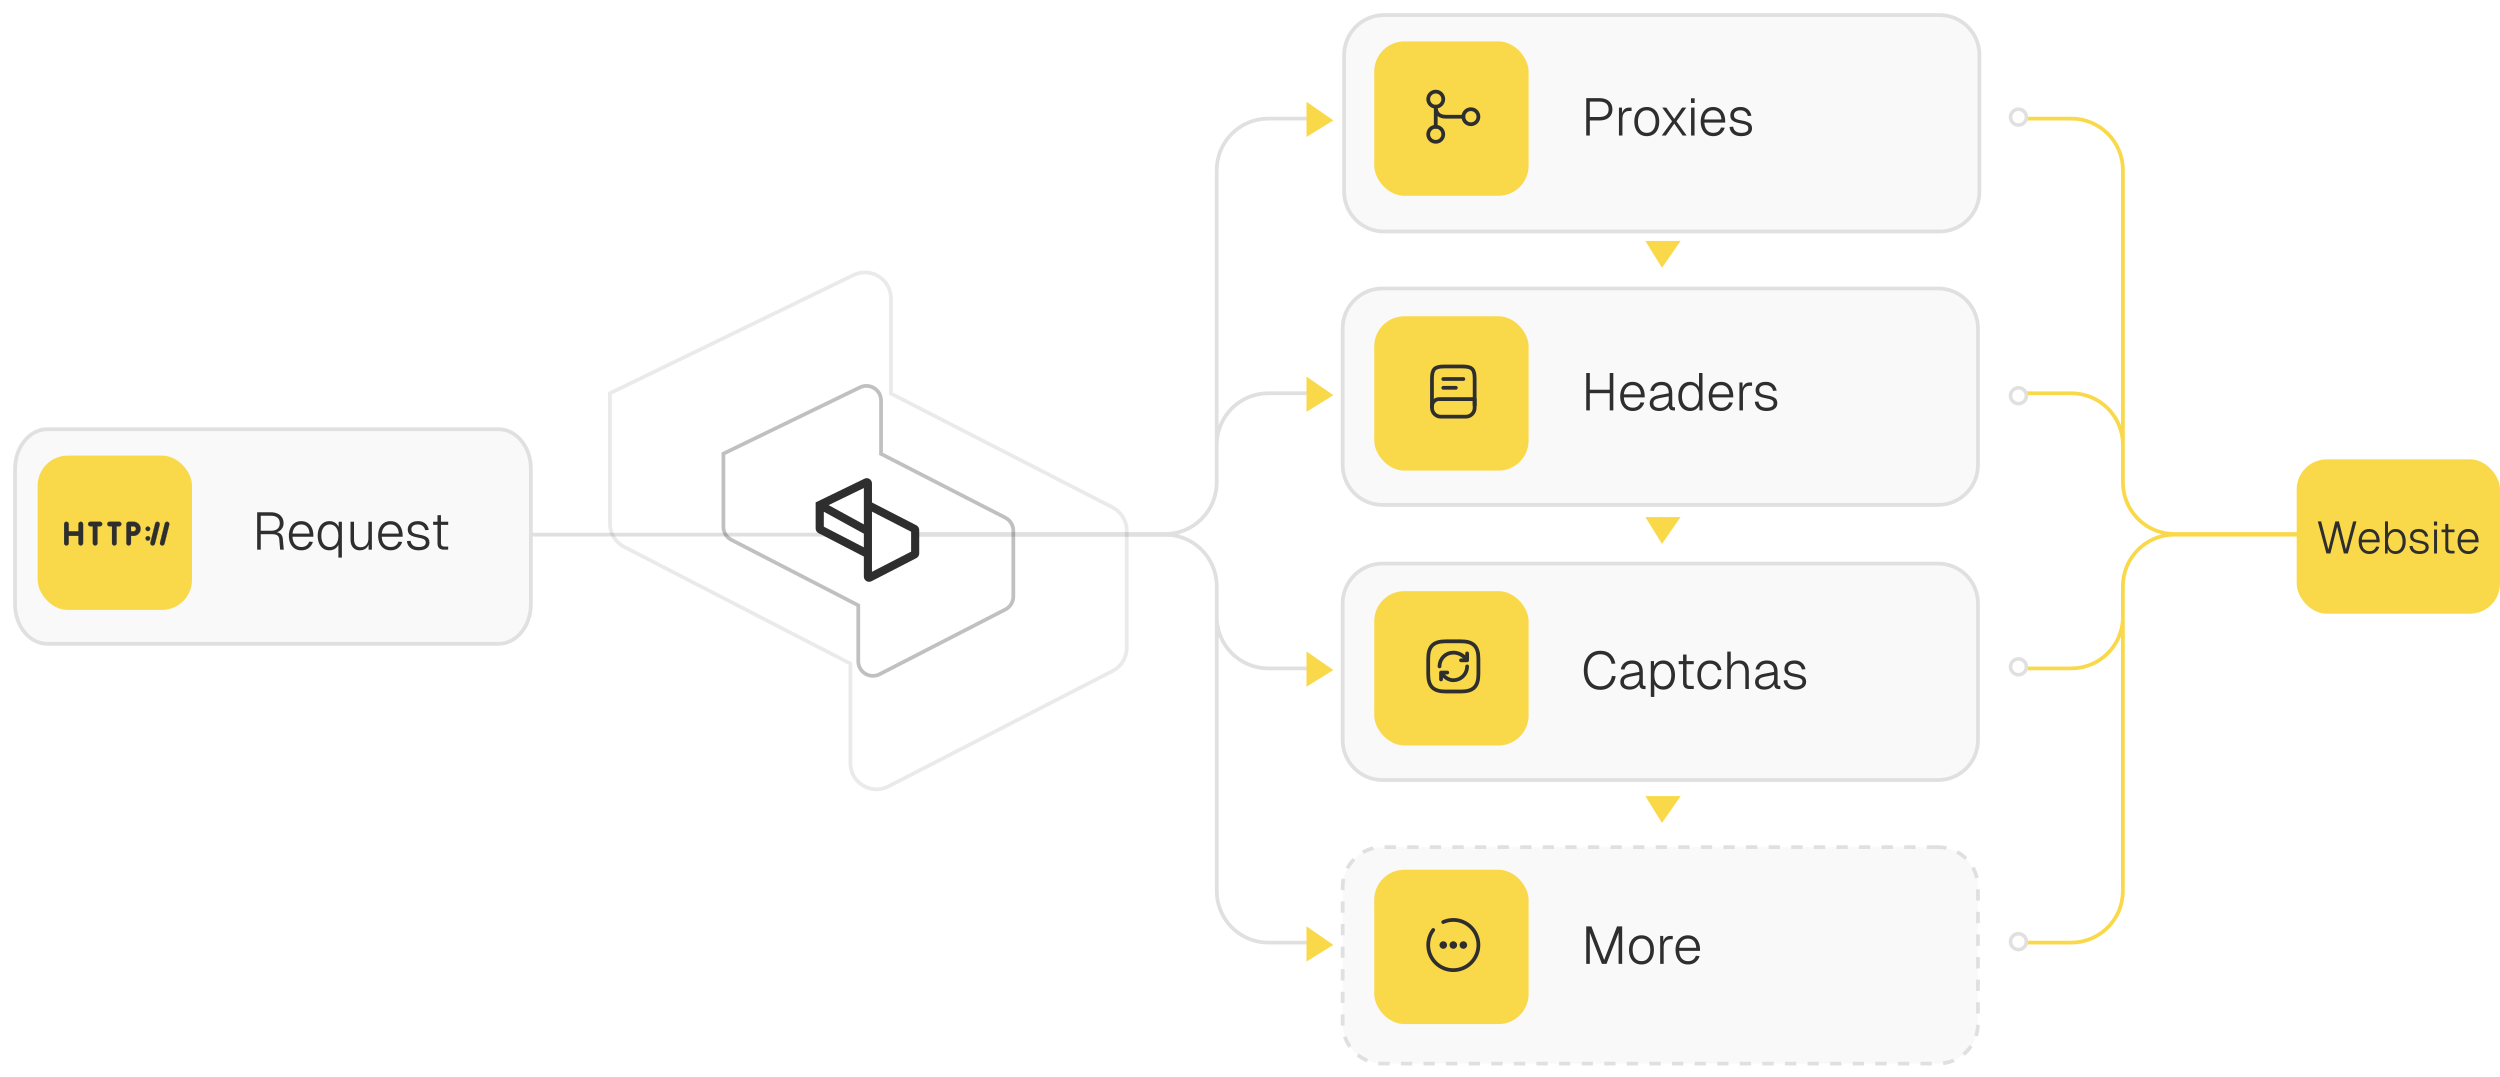 <svg width="664" height="286" viewBox="0 0 664 286" fill="none" xmlns="http://www.w3.org/2000/svg">
<g filter="url(#filter0_d_18_7139)">
<path d="M514.752 148.686H367.205C361.355 148.686 356.613 153.428 356.613 159.278V195.582C356.613 201.432 361.355 206.174 367.205 206.174H514.752C520.602 206.174 525.344 201.432 525.344 195.582V159.278C525.344 153.428 520.602 148.686 514.752 148.686Z" fill="#F9F9F9"/>
<path d="M514.752 148.686H367.205C361.355 148.686 356.613 153.428 356.613 159.278V195.582C356.613 201.432 361.355 206.174 367.205 206.174H514.752C520.602 206.174 525.344 201.432 525.344 195.582V159.278C525.344 153.428 520.602 148.686 514.752 148.686Z" stroke="#E0E0E0" stroke-miterlimit="10"/>
</g>
<path d="M349.994 32H336.886C329.576 32 323.656 37.919 323.656 45.23V112.929C325.745 107.669 330.879 103.952 336.886 103.952H349.994V104.952H336.886C329.576 104.952 323.656 110.872 323.656 118.182V128.112C323.656 134.784 319.071 140.377 312.879 141.919C319.078 143.456 323.669 149.053 323.669 155.729V164.354C323.962 171.404 329.763 177.023 336.886 177.023H349.994V178.023H336.886C330.89 178.023 325.765 174.321 323.669 169.076V236.626C323.669 243.936 329.589 249.856 336.899 249.856H350.007V250.856H336.899C329.037 250.856 322.669 244.489 322.669 236.626V164.369C322.661 164.178 322.656 163.987 322.656 163.794H322.669V155.729C322.669 148.419 316.75 142.5 309.439 142.5H237V141.342H309.427C316.737 141.342 322.656 135.423 322.656 128.112V45.23C322.656 37.367 329.023 31 336.886 31H349.994V32Z" fill="#E0E0E0"/>
<path d="M537.012 32H550.12C557.43 32 563.349 37.919 563.35 45.23V112.929C561.261 107.669 556.127 103.952 550.12 103.952H537.012V104.952H550.12C557.43 104.952 563.349 110.872 563.35 118.182V128.112C563.35 134.784 567.934 140.377 574.127 141.919C567.928 143.456 563.337 149.053 563.337 155.729V164.354C563.044 171.404 557.243 177.023 550.12 177.023H537.012V178.023H550.12C556.116 178.023 561.241 174.321 563.337 169.076V236.626C563.337 243.936 557.417 249.856 550.106 249.856H536.999V250.856H550.106C557.969 250.856 564.337 244.489 564.337 236.626V164.369C564.344 164.178 564.35 163.987 564.35 163.794H564.337V155.729C564.337 148.419 570.256 142.5 577.566 142.5H650.006V141.342H577.579C570.269 141.342 564.35 135.423 564.35 128.112V45.23C564.349 37.367 557.982 31 550.12 31H537.012V32Z" fill="#F9D94A"/>
<g filter="url(#filter1_d_18_7139)">
<path d="M515.139 3H367.592C361.742 3 357 7.742 357 13.592V49.896C357 55.746 361.742 60.488 367.592 60.488H515.139C520.989 60.488 525.731 55.746 525.731 49.896V13.592C525.731 7.742 520.989 3 515.139 3Z" fill="#F9F9F9"/>
<path d="M515.139 3H367.592C361.742 3 357 7.742 357 13.592V49.896C357 55.746 361.742 60.488 367.592 60.488H515.139C520.989 60.488 525.731 55.746 525.731 49.896V13.592C525.731 7.742 520.989 3 515.139 3Z" stroke="#E0E0E0" stroke-miterlimit="10"/>
</g>
<g filter="url(#filter2_d_18_7139)">
<path d="M514.752 224H367.205C361.355 224 356.613 228.742 356.613 234.592V270.896C356.613 276.746 361.355 281.488 367.205 281.488H514.752C520.602 281.488 525.344 276.746 525.344 270.896V234.592C525.344 228.742 520.602 224 514.752 224Z" fill="#F9F9F9"/>
<path d="M514.752 224H367.205C361.355 224 356.613 228.742 356.613 234.592V270.896C356.613 276.746 361.355 281.488 367.205 281.488H514.752C520.602 281.488 525.344 276.746 525.344 270.896V234.592C525.344 228.742 520.602 224 514.752 224Z" stroke="#E0E0E0" stroke-miterlimit="10" stroke-dasharray="3 3"/>
</g>
<g filter="url(#filter3_d_18_7139)">
<path d="M514.752 75.614H367.205C361.355 75.614 356.613 80.356 356.613 86.206V122.51C356.613 128.36 361.355 133.102 367.205 133.102H514.752C520.602 133.102 525.344 128.36 525.344 122.51V86.206C525.344 80.356 520.602 75.614 514.752 75.614Z" fill="#F9F9F9"/>
<path d="M514.752 75.614H367.205C361.355 75.614 356.613 80.356 356.613 86.206V122.51C356.613 128.36 361.355 133.102 367.205 133.102H514.752C520.602 133.102 525.344 128.36 525.344 122.51V86.206C525.344 80.356 520.602 75.614 514.752 75.614Z" stroke="#E0E0E0" stroke-miterlimit="10"/>
</g>
<path d="M421.302 36V26.06H424.788C425.88 26.06 426.729 26.326 427.336 26.858C427.952 27.381 428.26 28.104 428.26 29.028C428.26 29.635 428.12 30.162 427.84 30.61C427.569 31.058 427.173 31.403 426.65 31.646C426.137 31.879 425.516 31.996 424.788 31.996H422.254V36H421.302ZM422.254 31.072H424.788C425.6 31.072 426.211 30.899 426.622 30.554C427.042 30.209 427.252 29.7 427.252 29.028C427.252 28.356 427.042 27.847 426.622 27.502C426.211 27.157 425.6 26.984 424.788 26.984H422.254V31.072ZM429.994 36V28.58H430.792L430.848 30.61L430.722 30.54C430.843 29.877 431.062 29.387 431.38 29.07C431.697 28.743 432.136 28.58 432.696 28.58H433.34V29.476H432.668C432.294 29.476 431.977 29.56 431.716 29.728C431.454 29.887 431.254 30.115 431.114 30.414C430.983 30.713 430.918 31.067 430.918 31.478V36H429.994ZM437.388 36.168C436.716 36.168 436.128 36.009 435.624 35.692C435.129 35.375 434.746 34.927 434.476 34.348C434.205 33.76 434.07 33.074 434.07 32.29C434.07 31.497 434.205 30.811 434.476 30.232C434.746 29.653 435.129 29.205 435.624 28.888C436.128 28.571 436.716 28.412 437.388 28.412C438.06 28.412 438.643 28.571 439.138 28.888C439.632 29.205 440.015 29.653 440.286 30.232C440.556 30.811 440.692 31.497 440.692 32.29C440.692 33.074 440.556 33.76 440.286 34.348C440.015 34.927 439.632 35.375 439.138 35.692C438.643 36.009 438.06 36.168 437.388 36.168ZM437.388 35.286C438.116 35.286 438.685 35.02 439.096 34.488C439.516 33.947 439.726 33.214 439.726 32.29C439.726 31.366 439.516 30.638 439.096 30.106C438.685 29.565 438.116 29.294 437.388 29.294C436.66 29.294 436.086 29.565 435.666 30.106C435.246 30.638 435.036 31.366 435.036 32.29C435.036 33.214 435.246 33.947 435.666 34.488C436.086 35.02 436.66 35.286 437.388 35.286ZM441.358 36L444.102 32.22L441.484 28.58H442.562L444.676 31.59L446.762 28.58H447.868L445.264 32.234L447.98 36H446.902L444.69 32.836L442.45 36H441.358ZM449.148 36V28.58H450.072V36H449.148ZM449.12 27.348V26.102H450.1V27.348H449.12ZM455.053 36.168C454.343 36.168 453.741 36.005 453.247 35.678C452.752 35.342 452.369 34.885 452.099 34.306C451.837 33.718 451.707 33.046 451.707 32.29C451.707 31.534 451.837 30.867 452.099 30.288C452.36 29.7 452.733 29.243 453.219 28.916C453.713 28.58 454.306 28.412 454.997 28.412C455.659 28.412 456.233 28.571 456.719 28.888C457.204 29.205 457.573 29.653 457.825 30.232C458.086 30.811 458.217 31.487 458.217 32.262V32.556H452.673C452.71 33.433 452.939 34.11 453.359 34.586C453.779 35.053 454.343 35.286 455.053 35.286C455.594 35.286 456.037 35.155 456.383 34.894C456.728 34.633 456.966 34.287 457.097 33.858L458.091 33.928C457.904 34.581 457.545 35.118 457.013 35.538C456.481 35.958 455.827 36.168 455.053 36.168ZM452.673 31.73H457.209C457.162 30.937 456.943 30.335 456.551 29.924C456.159 29.504 455.641 29.294 454.997 29.294C454.353 29.294 453.825 29.504 453.415 29.924C453.004 30.344 452.757 30.946 452.673 31.73ZM462.499 36.168C461.855 36.168 461.304 36.065 460.847 35.86C460.399 35.645 460.049 35.351 459.797 34.978C459.545 34.605 459.4 34.185 459.363 33.718L460.329 33.648C460.385 34.143 460.59 34.539 460.945 34.838C461.309 35.137 461.827 35.286 462.499 35.286C463.087 35.286 463.544 35.188 463.871 34.992C464.197 34.796 464.361 34.493 464.361 34.082C464.361 33.858 464.309 33.671 464.207 33.522C464.113 33.363 463.917 33.228 463.619 33.116C463.32 32.995 462.872 32.883 462.275 32.78C461.575 32.649 461.029 32.495 460.637 32.318C460.245 32.131 459.969 31.903 459.811 31.632C459.652 31.352 459.573 31.021 459.573 30.638C459.573 29.975 459.811 29.439 460.287 29.028C460.763 28.617 461.425 28.412 462.275 28.412C462.853 28.412 463.343 28.519 463.745 28.734C464.155 28.949 464.477 29.233 464.711 29.588C464.944 29.933 465.098 30.316 465.173 30.736L464.207 30.82C464.151 30.531 464.043 30.274 463.885 30.05C463.726 29.817 463.511 29.635 463.241 29.504C462.97 29.364 462.643 29.294 462.261 29.294C461.701 29.294 461.271 29.415 460.973 29.658C460.683 29.891 460.539 30.204 460.539 30.596C460.539 30.867 460.599 31.091 460.721 31.268C460.842 31.436 461.043 31.576 461.323 31.688C461.603 31.791 461.99 31.884 462.485 31.968C463.222 32.089 463.796 32.243 464.207 32.43C464.627 32.607 464.921 32.831 465.089 33.102C465.257 33.363 465.341 33.685 465.341 34.068C465.341 34.516 465.219 34.899 464.977 35.216C464.734 35.524 464.398 35.762 463.969 35.93C463.549 36.089 463.059 36.168 462.499 36.168Z" fill="#2E2E2E"/>
<path d="M446.372 137.326L441.42 144.463L436.998 137.326H446.385H446.372Z" fill="#F9D94A"/>
<path d="M446.372 64L441.42 71.136L436.998 64H446.385H446.372Z" fill="#F9D94A"/>
<path d="M446.372 211.444L441.42 218.58L436.998 211.444H446.385H446.372Z" fill="#F9D94A"/>
<path d="M421.302 109V99.06H422.254V103.862L421.806 103.512H427.994L427.546 103.862V99.06H428.498V109H427.546V104.072L427.994 104.436H421.806L422.254 104.072V109H421.302ZM433.67 109.168C432.96 109.168 432.358 109.005 431.864 108.678C431.369 108.342 430.986 107.885 430.716 107.306C430.454 106.718 430.324 106.046 430.324 105.29C430.324 104.534 430.454 103.867 430.716 103.288C430.977 102.7 431.35 102.243 431.836 101.916C432.33 101.58 432.923 101.412 433.614 101.412C434.276 101.412 434.85 101.571 435.336 101.888C435.821 102.205 436.19 102.653 436.442 103.232C436.703 103.811 436.834 104.487 436.834 105.262V105.556H431.29C431.327 106.433 431.556 107.11 431.976 107.586C432.396 108.053 432.96 108.286 433.67 108.286C434.211 108.286 434.654 108.155 435 107.894C435.345 107.633 435.583 107.287 435.714 106.858L436.708 106.928C436.521 107.581 436.162 108.118 435.63 108.538C435.098 108.958 434.444 109.168 433.67 109.168ZM431.29 104.73H435.826C435.779 103.937 435.56 103.335 435.168 102.924C434.776 102.504 434.258 102.294 433.614 102.294C432.97 102.294 432.442 102.504 432.032 102.924C431.621 103.344 431.374 103.946 431.29 104.73ZM440.635 109.168C439.889 109.168 439.291 108.991 438.843 108.636C438.395 108.272 438.171 107.782 438.171 107.166C438.171 106.55 438.367 106.065 438.759 105.71C439.151 105.355 439.725 105.108 440.481 104.968L443.225 104.45C443.225 103.713 443.067 103.171 442.749 102.826C442.432 102.471 441.951 102.294 441.307 102.294C440.738 102.294 440.285 102.429 439.949 102.7C439.613 102.971 439.389 103.353 439.277 103.848L438.297 103.764C438.437 103.045 438.764 102.476 439.277 102.056C439.8 101.627 440.477 101.412 441.307 101.412C442.231 101.412 442.936 101.673 443.421 102.196C443.907 102.719 444.149 103.465 444.149 104.436V107.53C444.149 107.782 444.187 107.955 444.261 108.048C444.345 108.132 444.476 108.174 444.653 108.174H444.877V109C444.84 109.009 444.784 109.014 444.709 109.014C444.644 109.023 444.574 109.028 444.499 109.028C444.21 109.028 443.967 108.977 443.771 108.874C443.585 108.771 443.445 108.603 443.351 108.37C443.267 108.137 443.225 107.815 443.225 107.404L443.337 107.418C443.253 107.745 443.081 108.043 442.819 108.314C442.567 108.575 442.25 108.785 441.867 108.944C441.485 109.093 441.074 109.168 440.635 109.168ZM440.719 108.342C441.233 108.342 441.676 108.239 442.049 108.034C442.423 107.829 442.712 107.553 442.917 107.208C443.123 106.853 443.225 106.457 443.225 106.018V105.276L440.677 105.752C440.145 105.855 439.753 106.013 439.501 106.228C439.259 106.443 439.137 106.727 439.137 107.082C439.137 107.483 439.277 107.796 439.557 108.02C439.837 108.235 440.225 108.342 440.719 108.342ZM448.881 109.168C448.237 109.168 447.682 109.009 447.215 108.692C446.749 108.375 446.389 107.927 446.137 107.348C445.885 106.769 445.759 106.083 445.759 105.29C445.759 104.497 445.885 103.811 446.137 103.232C446.389 102.653 446.749 102.205 447.215 101.888C447.682 101.571 448.237 101.412 448.881 101.412C449.423 101.412 449.903 101.547 450.323 101.818C450.753 102.079 451.065 102.434 451.261 102.882V99.06H452.185V109H451.373L451.331 107.614C451.126 108.099 450.799 108.482 450.351 108.762C449.913 109.033 449.423 109.168 448.881 109.168ZM449.035 108.286C449.502 108.286 449.899 108.165 450.225 107.922C450.561 107.67 450.818 107.32 450.995 106.872C451.173 106.415 451.261 105.887 451.261 105.29C451.261 104.693 451.173 104.17 450.995 103.722C450.818 103.274 450.561 102.924 450.225 102.672C449.899 102.42 449.502 102.294 449.035 102.294C448.335 102.294 447.775 102.565 447.355 103.106C446.935 103.638 446.725 104.366 446.725 105.29C446.725 106.205 446.935 106.933 447.355 107.474C447.775 108.015 448.335 108.286 449.035 108.286ZM457.185 109.168C456.476 109.168 455.874 109.005 455.379 108.678C454.885 108.342 454.502 107.885 454.231 107.306C453.97 106.718 453.839 106.046 453.839 105.29C453.839 104.534 453.97 103.867 454.231 103.288C454.493 102.7 454.866 102.243 455.351 101.916C455.846 101.58 456.439 101.412 457.129 101.412C457.792 101.412 458.366 101.571 458.851 101.888C459.337 102.205 459.705 102.653 459.957 103.232C460.219 103.811 460.349 104.487 460.349 105.262V105.556H454.805C454.843 106.433 455.071 107.11 455.491 107.586C455.911 108.053 456.476 108.286 457.185 108.286C457.727 108.286 458.17 108.155 458.515 107.894C458.861 107.633 459.099 107.287 459.229 106.858L460.223 106.928C460.037 107.581 459.677 108.118 459.145 108.538C458.613 108.958 457.96 109.168 457.185 109.168ZM454.805 104.73H459.341C459.295 103.937 459.075 103.335 458.683 102.924C458.291 102.504 457.773 102.294 457.129 102.294C456.485 102.294 455.958 102.504 455.547 102.924C455.137 103.344 454.889 103.946 454.805 104.73ZM462 109V101.58H462.798L462.854 103.61L462.728 103.54C462.849 102.877 463.068 102.387 463.386 102.07C463.703 101.743 464.142 101.58 464.702 101.58H465.346V102.476H464.674C464.3 102.476 463.983 102.56 463.722 102.728C463.46 102.887 463.26 103.115 463.12 103.414C462.989 103.713 462.924 104.067 462.924 104.478V109H462ZM469.212 109.168C468.568 109.168 468.017 109.065 467.56 108.86C467.112 108.645 466.762 108.351 466.51 107.978C466.258 107.605 466.113 107.185 466.076 106.718L467.042 106.648C467.098 107.143 467.303 107.539 467.658 107.838C468.022 108.137 468.54 108.286 469.212 108.286C469.8 108.286 470.257 108.188 470.584 107.992C470.91 107.796 471.074 107.493 471.074 107.082C471.074 106.858 471.022 106.671 470.92 106.522C470.826 106.363 470.63 106.228 470.332 106.116C470.033 105.995 469.585 105.883 468.988 105.78C468.288 105.649 467.742 105.495 467.35 105.318C466.958 105.131 466.682 104.903 466.524 104.632C466.365 104.352 466.286 104.021 466.286 103.638C466.286 102.975 466.524 102.439 467 102.028C467.476 101.617 468.138 101.412 468.988 101.412C469.566 101.412 470.056 101.519 470.458 101.734C470.868 101.949 471.19 102.233 471.424 102.588C471.657 102.933 471.811 103.316 471.886 103.736L470.92 103.82C470.864 103.531 470.756 103.274 470.598 103.05C470.439 102.817 470.224 102.635 469.954 102.504C469.683 102.364 469.356 102.294 468.974 102.294C468.414 102.294 467.984 102.415 467.686 102.658C467.396 102.891 467.252 103.204 467.252 103.596C467.252 103.867 467.312 104.091 467.434 104.268C467.555 104.436 467.756 104.576 468.036 104.688C468.316 104.791 468.703 104.884 469.198 104.968C469.935 105.089 470.509 105.243 470.92 105.43C471.34 105.607 471.634 105.831 471.802 106.102C471.97 106.363 472.054 106.685 472.054 107.068C472.054 107.516 471.932 107.899 471.69 108.216C471.447 108.524 471.111 108.762 470.682 108.93C470.262 109.089 469.772 109.168 469.212 109.168Z" fill="#2E2E2E"/>
<path d="M425.026 183.224C424.149 183.224 423.379 183.019 422.716 182.608C422.063 182.188 421.554 181.591 421.19 180.816C420.835 180.041 420.658 179.117 420.658 178.044C420.658 176.971 420.835 176.047 421.19 175.272C421.554 174.488 422.063 173.886 422.716 173.466C423.379 173.046 424.149 172.836 425.026 172.836C426.183 172.836 427.093 173.144 427.756 173.76C428.419 174.376 428.848 175.202 429.044 176.238L428.036 176.308C427.896 175.533 427.574 174.917 427.07 174.46C426.575 174.003 425.894 173.774 425.026 173.774C424.345 173.774 423.752 173.947 423.248 174.292C422.744 174.628 422.352 175.118 422.072 175.762C421.792 176.397 421.652 177.157 421.652 178.044C421.652 178.931 421.792 179.691 422.072 180.326C422.352 180.961 422.744 181.446 423.248 181.782C423.752 182.118 424.345 182.286 425.026 182.286C425.931 182.286 426.641 182.039 427.154 181.544C427.677 181.049 427.999 180.377 428.12 179.528L429.128 179.598C429.016 180.326 428.783 180.961 428.428 181.502C428.073 182.043 427.611 182.468 427.042 182.776C426.473 183.075 425.801 183.224 425.026 183.224ZM432.815 183.168C432.068 183.168 431.471 182.991 431.023 182.636C430.575 182.272 430.351 181.782 430.351 181.166C430.351 180.55 430.547 180.065 430.939 179.71C431.331 179.355 431.905 179.108 432.661 178.968L435.405 178.45C435.405 177.713 435.246 177.171 434.929 176.826C434.612 176.471 434.131 176.294 433.487 176.294C432.918 176.294 432.465 176.429 432.129 176.7C431.793 176.971 431.569 177.353 431.457 177.848L430.477 177.764C430.617 177.045 430.944 176.476 431.457 176.056C431.98 175.627 432.656 175.412 433.487 175.412C434.411 175.412 435.116 175.673 435.601 176.196C436.086 176.719 436.329 177.465 436.329 178.436V181.53C436.329 181.782 436.366 181.955 436.441 182.048C436.525 182.132 436.656 182.174 436.833 182.174H437.057V183C437.02 183.009 436.964 183.014 436.889 183.014C436.824 183.023 436.754 183.028 436.679 183.028C436.39 183.028 436.147 182.977 435.951 182.874C435.764 182.771 435.624 182.603 435.531 182.37C435.447 182.137 435.405 181.815 435.405 181.404L435.517 181.418C435.433 181.745 435.26 182.043 434.999 182.314C434.747 182.575 434.43 182.785 434.047 182.944C433.664 183.093 433.254 183.168 432.815 183.168ZM432.899 182.342C433.412 182.342 433.856 182.239 434.229 182.034C434.602 181.829 434.892 181.553 435.097 181.208C435.302 180.853 435.405 180.457 435.405 180.018V179.276L432.857 179.752C432.325 179.855 431.933 180.013 431.681 180.228C431.438 180.443 431.317 180.727 431.317 181.082C431.317 181.483 431.457 181.796 431.737 182.02C432.017 182.235 432.404 182.342 432.899 182.342ZM438.457 185.1V175.58H439.297L439.325 177.456L439.171 177.386C439.357 176.742 439.679 176.252 440.137 175.916C440.594 175.58 441.126 175.412 441.733 175.412C442.433 175.412 443.011 175.589 443.469 175.944C443.935 176.289 444.285 176.756 444.519 177.344C444.761 177.923 444.883 178.571 444.883 179.29C444.883 180.009 444.766 180.662 444.533 181.25C444.299 181.829 443.949 182.295 443.483 182.65C443.016 182.995 442.433 183.168 441.733 183.168C441.322 183.168 440.939 183.089 440.585 182.93C440.239 182.762 439.945 182.538 439.703 182.258C439.469 181.978 439.311 181.661 439.227 181.306L439.381 181.124V185.1H438.457ZM441.663 182.286C442.353 182.286 442.899 182.02 443.301 181.488C443.702 180.956 443.903 180.223 443.903 179.29C443.903 178.357 443.702 177.624 443.301 177.092C442.899 176.56 442.349 176.294 441.649 176.294C441.191 176.294 440.79 176.415 440.445 176.658C440.109 176.891 439.847 177.232 439.661 177.68C439.474 178.128 439.381 178.665 439.381 179.29C439.381 179.915 439.474 180.452 439.661 180.9C439.847 181.348 440.113 181.693 440.459 181.936C440.804 182.169 441.205 182.286 441.663 182.286ZM448.799 183C448.192 183 447.744 182.86 447.455 182.58C447.165 182.291 447.021 181.852 447.021 181.264V173.844H447.945V181.236C447.945 181.581 448.019 181.824 448.169 181.964C448.327 182.104 448.565 182.174 448.883 182.174H449.863V183H448.799ZM445.859 176.406V175.58H449.863V176.406H445.859ZM454.136 183.168C453.445 183.168 452.852 183.005 452.358 182.678C451.863 182.342 451.48 181.885 451.21 181.306C450.948 180.718 450.818 180.046 450.818 179.29C450.818 178.534 450.948 177.867 451.21 177.288C451.48 176.7 451.863 176.243 452.358 175.916C452.852 175.58 453.445 175.412 454.136 175.412C454.705 175.412 455.204 175.515 455.634 175.72C456.063 175.925 456.413 176.219 456.684 176.602C456.954 176.985 457.136 177.437 457.23 177.96L456.264 178.016C456.152 177.465 455.909 177.041 455.536 176.742C455.172 176.443 454.705 176.294 454.136 176.294C453.408 176.294 452.834 176.565 452.414 177.106C451.994 177.638 451.784 178.366 451.784 179.29C451.784 180.214 451.994 180.947 452.414 181.488C452.834 182.02 453.408 182.286 454.136 182.286C454.705 182.286 455.176 182.127 455.55 181.81C455.932 181.483 456.175 181.017 456.278 180.41L457.244 180.48C457.15 181.021 456.964 181.493 456.684 181.894C456.413 182.295 456.063 182.608 455.634 182.832C455.204 183.056 454.705 183.168 454.136 183.168ZM458.759 183V173.06H459.683V177.344L459.571 177.33C459.646 176.891 459.795 176.532 460.019 176.252C460.253 175.972 460.542 175.762 460.887 175.622C461.233 175.482 461.611 175.412 462.021 175.412C462.563 175.412 463.015 175.533 463.379 175.776C463.743 176.019 464.019 176.355 464.205 176.784C464.392 177.204 464.485 177.685 464.485 178.226V183H463.561V178.562C463.561 177.815 463.421 177.241 463.141 176.84C462.861 176.439 462.418 176.238 461.811 176.238C461.158 176.238 460.64 176.448 460.257 176.868C459.875 177.279 459.683 177.848 459.683 178.576V183H458.759ZM468.608 183.168C467.861 183.168 467.264 182.991 466.816 182.636C466.368 182.272 466.144 181.782 466.144 181.166C466.144 180.55 466.34 180.065 466.732 179.71C467.124 179.355 467.698 179.108 468.454 178.968L471.198 178.45C471.198 177.713 471.039 177.171 470.722 176.826C470.405 176.471 469.924 176.294 469.28 176.294C468.711 176.294 468.258 176.429 467.922 176.7C467.586 176.971 467.362 177.353 467.25 177.848L466.27 177.764C466.41 177.045 466.737 176.476 467.25 176.056C467.773 175.627 468.449 175.412 469.28 175.412C470.204 175.412 470.909 175.673 471.394 176.196C471.879 176.719 472.122 177.465 472.122 178.436V181.53C472.122 181.782 472.159 181.955 472.234 182.048C472.318 182.132 472.449 182.174 472.626 182.174H472.85V183C472.813 183.009 472.757 183.014 472.682 183.014C472.617 183.023 472.547 183.028 472.472 183.028C472.183 183.028 471.94 182.977 471.744 182.874C471.557 182.771 471.417 182.603 471.324 182.37C471.24 182.137 471.198 181.815 471.198 181.404L471.31 181.418C471.226 181.745 471.053 182.043 470.792 182.314C470.54 182.575 470.223 182.785 469.84 182.944C469.457 183.093 469.047 183.168 468.608 183.168ZM468.692 182.342C469.205 182.342 469.649 182.239 470.022 182.034C470.395 181.829 470.685 181.553 470.89 181.208C471.095 180.853 471.198 180.457 471.198 180.018V179.276L468.65 179.752C468.118 179.855 467.726 180.013 467.474 180.228C467.231 180.443 467.11 180.727 467.11 181.082C467.11 181.483 467.25 181.796 467.53 182.02C467.81 182.235 468.197 182.342 468.692 182.342ZM476.868 183.168C476.224 183.168 475.673 183.065 475.216 182.86C474.768 182.645 474.418 182.351 474.166 181.978C473.914 181.605 473.769 181.185 473.732 180.718L474.698 180.648C474.754 181.143 474.959 181.539 475.314 181.838C475.678 182.137 476.196 182.286 476.868 182.286C477.456 182.286 477.913 182.188 478.24 181.992C478.567 181.796 478.73 181.493 478.73 181.082C478.73 180.858 478.679 180.671 478.576 180.522C478.483 180.363 478.287 180.228 477.988 180.116C477.689 179.995 477.241 179.883 476.644 179.78C475.944 179.649 475.398 179.495 475.006 179.318C474.614 179.131 474.339 178.903 474.18 178.632C474.021 178.352 473.942 178.021 473.942 177.638C473.942 176.975 474.18 176.439 474.656 176.028C475.132 175.617 475.795 175.412 476.644 175.412C477.223 175.412 477.713 175.519 478.114 175.734C478.525 175.949 478.847 176.233 479.08 176.588C479.313 176.933 479.467 177.316 479.542 177.736L478.576 177.82C478.52 177.531 478.413 177.274 478.254 177.05C478.095 176.817 477.881 176.635 477.61 176.504C477.339 176.364 477.013 176.294 476.63 176.294C476.07 176.294 475.641 176.415 475.342 176.658C475.053 176.891 474.908 177.204 474.908 177.596C474.908 177.867 474.969 178.091 475.09 178.268C475.211 178.436 475.412 178.576 475.692 178.688C475.972 178.791 476.359 178.884 476.854 178.968C477.591 179.089 478.165 179.243 478.576 179.43C478.996 179.607 479.29 179.831 479.458 180.102C479.626 180.363 479.71 180.685 479.71 181.068C479.71 181.516 479.589 181.899 479.346 182.216C479.103 182.524 478.767 182.762 478.338 182.93C477.918 183.089 477.428 183.168 476.868 183.168Z" fill="#2E2E2E"/>
<path d="M421.302 256V246.06H422.674L426.076 254.964L429.478 246.06H430.85V256H429.898V247.698L426.692 256H425.46L422.254 247.698V256H421.302ZM435.98 256.168C435.308 256.168 434.72 256.009 434.216 255.692C433.721 255.375 433.338 254.927 433.068 254.348C432.797 253.76 432.662 253.074 432.662 252.29C432.662 251.497 432.797 250.811 433.068 250.232C433.338 249.653 433.721 249.205 434.216 248.888C434.72 248.571 435.308 248.412 435.98 248.412C436.652 248.412 437.235 248.571 437.73 248.888C438.224 249.205 438.607 249.653 438.878 250.232C439.148 250.811 439.284 251.497 439.284 252.29C439.284 253.074 439.148 253.76 438.878 254.348C438.607 254.927 438.224 255.375 437.73 255.692C437.235 256.009 436.652 256.168 435.98 256.168ZM435.98 255.286C436.708 255.286 437.277 255.02 437.688 254.488C438.108 253.947 438.318 253.214 438.318 252.29C438.318 251.366 438.108 250.638 437.688 250.106C437.277 249.565 436.708 249.294 435.98 249.294C435.252 249.294 434.678 249.565 434.258 250.106C433.838 250.638 433.628 251.366 433.628 252.29C433.628 253.214 433.838 253.947 434.258 254.488C434.678 255.02 435.252 255.286 435.98 255.286ZM440.945 256V248.58H441.743L441.799 250.61L441.673 250.54C441.794 249.877 442.014 249.387 442.331 249.07C442.648 248.743 443.087 248.58 443.647 248.58H444.291V249.476H443.619C443.246 249.476 442.928 249.56 442.667 249.728C442.406 249.887 442.205 250.115 442.065 250.414C441.934 250.713 441.869 251.067 441.869 251.478V256H440.945ZM448.367 256.168C447.658 256.168 447.056 256.005 446.561 255.678C446.066 255.342 445.684 254.885 445.413 254.306C445.152 253.718 445.021 253.046 445.021 252.29C445.021 251.534 445.152 250.867 445.413 250.288C445.674 249.7 446.048 249.243 446.533 248.916C447.028 248.58 447.62 248.412 448.311 248.412C448.974 248.412 449.548 248.571 450.033 248.888C450.518 249.205 450.887 249.653 451.139 250.232C451.4 250.811 451.531 251.487 451.531 252.262V252.556H445.987C446.024 253.433 446.253 254.11 446.673 254.586C447.093 255.053 447.658 255.286 448.367 255.286C448.908 255.286 449.352 255.155 449.697 254.894C450.042 254.633 450.28 254.287 450.411 253.858L451.405 253.928C451.218 254.581 450.859 255.118 450.327 255.538C449.795 255.958 449.142 256.168 448.367 256.168ZM445.987 251.73H450.523C450.476 250.937 450.257 250.335 449.865 249.924C449.473 249.504 448.955 249.294 448.311 249.294C447.667 249.294 447.14 249.504 446.729 249.924C446.318 250.344 446.071 250.946 445.987 251.73Z" fill="#2E2E2E"/>
<path d="M347 27.013L354.136 31.965L347 36.387L347 27L347 27.013Z" fill="#F9D94A"/>
<path d="M347 100.013L354.136 104.965L347 109.387L347 100L347 100.013Z" fill="#F9D94A"/>
<path d="M347 173.013L354.136 177.965L347 182.387L347 173L347 173.013Z" fill="#F9D94A"/>
<path d="M347 246.013L354.136 250.965L347 255.387L347 246L347 246.013Z" fill="#F9D94A"/>
<rect x="365" y="11" width="41" height="41" rx="8" fill="#F9D94A"/>
<g filter="url(#filter4_d_18_7139)">
<path d="M132.4 113H12.6C7.85 113 4 117.702 4 123.502V159.498C4 165.298 7.85 170 12.6 170H132.4C137.15 170 141 165.298 141 159.498V123.502C141 117.702 137.15 113 132.4 113Z" fill="#F9F9F9"/>
<path d="M132.4 113H12.6C7.85 113 4 117.702 4 123.502V159.498C4 165.298 7.85 170 12.6 170H132.4C137.15 170 141 165.298 141 159.498V123.502C141 117.702 137.15 113 132.4 113Z" stroke="#E0E0E0" stroke-miterlimit="10"/>
</g>
<path d="M68.302 146V136.06H71.942C72.651 136.06 73.253 136.181 73.748 136.424C74.252 136.657 74.639 136.993 74.91 137.432C75.181 137.871 75.316 138.398 75.316 139.014C75.316 139.471 75.209 139.877 74.994 140.232C74.789 140.587 74.513 140.871 74.168 141.086C73.823 141.301 73.449 141.422 73.048 141.45L72.978 141.324C73.631 141.324 74.135 141.473 74.49 141.772C74.854 142.061 75.064 142.519 75.12 143.144L75.372 146H74.406L74.168 143.228C74.131 142.771 73.967 142.435 73.678 142.22C73.389 141.996 72.922 141.884 72.278 141.884H69.254V146H68.302ZM69.254 140.96H72.096C72.777 140.96 73.314 140.792 73.706 140.456C74.107 140.111 74.308 139.625 74.308 139C74.308 138.347 74.107 137.847 73.706 137.502C73.305 137.157 72.712 136.984 71.928 136.984H69.254V140.96ZM80.068 146.168C79.359 146.168 78.757 146.005 78.262 145.678C77.767 145.342 77.385 144.885 77.114 144.306C76.853 143.718 76.722 143.046 76.722 142.29C76.722 141.534 76.853 140.867 77.114 140.288C77.376 139.7 77.749 139.243 78.234 138.916C78.729 138.58 79.322 138.412 80.012 138.412C80.675 138.412 81.249 138.571 81.734 138.888C82.219 139.205 82.588 139.653 82.84 140.232C83.102 140.811 83.232 141.487 83.232 142.262V142.556H77.688C77.725 143.433 77.954 144.11 78.374 144.586C78.794 145.053 79.359 145.286 80.068 145.286C80.609 145.286 81.053 145.155 81.398 144.894C81.743 144.633 81.981 144.287 82.112 143.858L83.106 143.928C82.919 144.581 82.56 145.118 82.028 145.538C81.496 145.958 80.843 146.168 80.068 146.168ZM77.688 141.73H82.224C82.177 140.937 81.958 140.335 81.566 139.924C81.174 139.504 80.656 139.294 80.012 139.294C79.368 139.294 78.841 139.504 78.43 139.924C78.019 140.344 77.772 140.946 77.688 141.73ZM90.804 148.1H89.88V144.124L90.02 144.306C89.946 144.661 89.787 144.978 89.544 145.258C89.311 145.538 89.017 145.762 88.662 145.93C88.308 146.089 87.925 146.168 87.514 146.168C86.824 146.168 86.245 145.995 85.778 145.65C85.312 145.295 84.962 144.829 84.728 144.25C84.495 143.662 84.378 143.009 84.378 142.29C84.378 141.571 84.495 140.923 84.728 140.344C84.962 139.756 85.312 139.289 85.778 138.944C86.245 138.589 86.828 138.412 87.528 138.412C88.144 138.412 88.676 138.58 89.124 138.916C89.582 139.252 89.899 139.742 90.076 140.386L89.922 140.456L89.95 138.58H90.804V148.1ZM87.598 145.286C88.056 145.286 88.457 145.169 88.802 144.936C89.148 144.693 89.414 144.348 89.6 143.9C89.787 143.452 89.88 142.915 89.88 142.29C89.88 141.665 89.782 141.128 89.586 140.68C89.4 140.232 89.134 139.891 88.788 139.658C88.452 139.415 88.056 139.294 87.598 139.294C86.908 139.294 86.357 139.56 85.946 140.092C85.545 140.624 85.344 141.357 85.344 142.29C85.344 143.223 85.545 143.956 85.946 144.488C86.348 145.02 86.898 145.286 87.598 145.286ZM95.535 146.168C94.798 146.168 94.205 145.921 93.757 145.426C93.319 144.922 93.099 144.231 93.099 143.354V138.58H94.023V143.074C94.023 143.839 94.168 144.409 94.457 144.782C94.756 145.155 95.195 145.342 95.773 145.342C96.417 145.342 96.921 145.132 97.285 144.712C97.659 144.292 97.845 143.723 97.845 143.004V138.58H98.769V146H97.901L97.887 144.096L98.027 144.166C97.906 144.801 97.626 145.295 97.187 145.65C96.758 145.995 96.207 146.168 95.535 146.168ZM103.775 146.168C103.066 146.168 102.464 146.005 101.969 145.678C101.474 145.342 101.092 144.885 100.821 144.306C100.56 143.718 100.429 143.046 100.429 142.29C100.429 141.534 100.56 140.867 100.821 140.288C101.082 139.7 101.456 139.243 101.941 138.916C102.436 138.58 103.028 138.412 103.719 138.412C104.382 138.412 104.956 138.571 105.441 138.888C105.926 139.205 106.295 139.653 106.547 140.232C106.808 140.811 106.939 141.487 106.939 142.262V142.556H101.395C101.432 143.433 101.661 144.11 102.081 144.586C102.501 145.053 103.066 145.286 103.775 145.286C104.316 145.286 104.76 145.155 105.105 144.894C105.45 144.633 105.688 144.287 105.819 143.858L106.813 143.928C106.626 144.581 106.267 145.118 105.735 145.538C105.203 145.958 104.55 146.168 103.775 146.168ZM101.395 141.73H105.931C105.884 140.937 105.665 140.335 105.273 139.924C104.881 139.504 104.363 139.294 103.719 139.294C103.075 139.294 102.548 139.504 102.137 139.924C101.726 140.344 101.479 140.946 101.395 141.73ZM111.221 146.168C110.577 146.168 110.027 146.065 109.569 145.86C109.121 145.645 108.771 145.351 108.519 144.978C108.267 144.605 108.123 144.185 108.085 143.718L109.051 143.648C109.107 144.143 109.313 144.539 109.667 144.838C110.031 145.137 110.549 145.286 111.221 145.286C111.809 145.286 112.267 145.188 112.593 144.992C112.92 144.796 113.083 144.493 113.083 144.082C113.083 143.858 113.032 143.671 112.929 143.522C112.836 143.363 112.64 143.228 112.341 143.116C112.043 142.995 111.595 142.883 110.997 142.78C110.297 142.649 109.751 142.495 109.359 142.318C108.967 142.131 108.692 141.903 108.533 141.632C108.375 141.352 108.295 141.021 108.295 140.638C108.295 139.975 108.533 139.439 109.009 139.028C109.485 138.617 110.148 138.412 110.997 138.412C111.576 138.412 112.066 138.519 112.467 138.734C112.878 138.949 113.2 139.233 113.433 139.588C113.667 139.933 113.821 140.316 113.895 140.736L112.929 140.82C112.873 140.531 112.766 140.274 112.607 140.05C112.449 139.817 112.234 139.635 111.963 139.504C111.693 139.364 111.366 139.294 110.983 139.294C110.423 139.294 109.994 139.415 109.695 139.658C109.406 139.891 109.261 140.204 109.261 140.596C109.261 140.867 109.322 141.091 109.443 141.268C109.565 141.436 109.765 141.576 110.045 141.688C110.325 141.791 110.713 141.884 111.207 141.968C111.945 142.089 112.519 142.243 112.929 142.43C113.349 142.607 113.643 142.831 113.811 143.102C113.979 143.363 114.063 143.685 114.063 144.068C114.063 144.516 113.942 144.899 113.699 145.216C113.457 145.524 113.121 145.762 112.691 145.93C112.271 146.089 111.781 146.168 111.221 146.168ZM117.974 146C117.368 146 116.92 145.86 116.63 145.58C116.341 145.291 116.196 144.852 116.196 144.264V136.844H117.12V144.236C117.12 144.581 117.195 144.824 117.344 144.964C117.503 145.104 117.741 145.174 118.058 145.174H119.038V146H117.974ZM115.034 139.406V138.58H119.038V139.406H115.034Z" fill="#2E2E2E"/>
<rect x="10" y="121" width="41" height="41" rx="8" fill="#F9D94A"/>
<path d="M21.454 138.577C21.789 138.577 22.061 138.849 22.061 139.184V144.274C22.061 144.609 21.79 144.881 21.455 144.881C21.12 144.881 20.848 144.609 20.848 144.274V142.335H18.243V144.274C18.243 144.609 17.971 144.881 17.637 144.881C17.302 144.881 17.03 144.609 17.03 144.274V139.184C17.03 138.849 17.302 138.577 17.637 138.577C17.971 138.577 18.243 138.849 18.243 139.184V141.122H20.848V139.184C20.848 138.849 21.119 138.577 21.454 138.577Z" fill="#2E2E2E" stroke="#2E2E2E" stroke-width="0.06"/>
<path d="M24.001 138.577H26.546C26.881 138.577 27.152 138.849 27.152 139.184C27.152 139.518 26.881 139.79 26.546 139.79H25.88V144.274C25.88 144.609 25.608 144.881 25.273 144.881C24.939 144.881 24.667 144.609 24.667 144.274V139.79H24.001C23.666 139.79 23.395 139.518 23.395 139.184C23.395 138.849 23.666 138.577 24.001 138.577Z" fill="#2E2E2E" stroke="#2E2E2E" stroke-width="0.06"/>
<path d="M29.088 138.577H31.633C31.968 138.577 32.239 138.849 32.239 139.184C32.239 139.518 31.968 139.79 31.633 139.79H30.967V144.274C30.967 144.609 30.695 144.881 30.36 144.881C30.026 144.881 29.754 144.609 29.754 144.274V139.79H29.088C28.753 139.79 28.482 139.518 28.481 139.184C28.481 138.849 28.753 138.577 29.088 138.577Z" fill="#2E2E2E" stroke="#2E2E2E" stroke-width="0.06"/>
<path d="M34.181 138.578H35.454C36.49 138.578 37.333 139.42 37.333 140.457C37.333 141.493 36.49 142.335 35.454 142.335H34.788V144.275C34.787 144.609 34.516 144.881 34.181 144.881C33.846 144.881 33.575 144.61 33.575 144.275V139.184C33.575 138.849 33.846 138.578 34.181 138.578ZM34.788 141.123H35.454C35.82 141.123 36.12 140.824 36.12 140.457C36.12 140.089 35.82 139.791 35.454 139.791H34.788V141.123Z" fill="#2E2E2E" stroke="#2E2E2E" stroke-width="0.06"/>
<path d="M44.512 138.596C44.838 138.677 45.034 139.005 44.953 139.33L43.681 144.421V144.422C43.613 144.698 43.366 144.881 43.093 144.881C43.044 144.881 42.995 144.874 42.945 144.862H42.944C42.619 144.78 42.423 144.452 42.504 144.128L43.777 139.037C43.858 138.711 44.182 138.511 44.512 138.596Z" fill="#2E2E2E" stroke="#2E2E2E" stroke-width="0.06"/>
<path d="M41.964 138.596C42.29 138.677 42.486 139.005 42.405 139.331L41.133 144.421V144.422C41.065 144.698 40.818 144.881 40.545 144.881C40.497 144.881 40.447 144.875 40.398 144.863H40.397C40.071 144.781 39.875 144.453 39.956 144.128L41.23 139.038C41.31 138.711 41.633 138.511 41.964 138.596Z" fill="#2E2E2E" stroke="#2E2E2E" stroke-width="0.06"/>
<path d="M39.277 139.851C39.612 139.851 39.883 140.122 39.883 140.457C39.883 140.792 39.612 141.063 39.277 141.063C38.942 141.063 38.671 140.792 38.67 140.457C38.67 140.122 38.942 139.851 39.277 139.851Z" fill="#2E2E2E" stroke="#2E2E2E" stroke-width="0.06"/>
<path d="M39.277 142.396C39.612 142.396 39.883 142.668 39.883 143.002C39.883 143.337 39.612 143.609 39.277 143.609C38.942 143.609 38.671 143.337 38.67 143.002C38.67 142.667 38.942 142.396 39.277 142.396Z" fill="#2E2E2E" stroke="#2E2E2E" stroke-width="0.06"/>
<rect x="610" y="122" width="54" height="41" rx="8" fill="#F9D94A"/>
<path d="M617.899 147L615.607 138.48H616.495L618.415 145.92L620.263 138.48H621.223L623.071 145.92L624.991 138.48H625.879L623.587 147H622.531L620.743 139.896L618.955 147H617.899ZM629.328 147.144C628.72 147.144 628.204 147.004 627.78 146.724C627.356 146.436 627.028 146.044 626.796 145.548C626.572 145.044 626.46 144.468 626.46 143.82C626.46 143.172 626.572 142.6 626.796 142.104C627.02 141.6 627.34 141.208 627.756 140.928C628.18 140.64 628.688 140.496 629.28 140.496C629.848 140.496 630.34 140.632 630.756 140.904C631.172 141.176 631.488 141.56 631.704 142.056C631.928 142.552 632.04 143.132 632.04 143.796V144.048H627.288C627.32 144.8 627.516 145.38 627.876 145.788C628.236 146.188 628.72 146.388 629.328 146.388C629.792 146.388 630.172 146.276 630.468 146.052C630.764 145.828 630.968 145.532 631.08 145.164L631.932 145.224C631.772 145.784 631.464 146.244 631.008 146.604C630.552 146.964 629.992 147.144 629.328 147.144ZM627.288 143.34H631.176C631.136 142.66 630.948 142.144 630.612 141.792C630.276 141.432 629.832 141.252 629.28 141.252C628.728 141.252 628.276 141.432 627.924 141.792C627.572 142.152 627.36 142.668 627.288 143.34ZM636.251 147.144C635.771 147.144 635.351 147.024 634.991 146.784C634.631 146.536 634.363 146.216 634.187 145.824L634.151 147H633.455V138.48H634.247V141.756C634.407 141.412 634.663 141.116 635.015 140.868C635.367 140.62 635.779 140.496 636.251 140.496C636.803 140.496 637.279 140.632 637.679 140.904C638.087 141.176 638.403 141.56 638.627 142.056C638.851 142.552 638.963 143.14 638.963 143.82C638.963 144.5 638.851 145.088 638.627 145.584C638.403 146.08 638.087 146.464 637.679 146.736C637.279 147.008 636.803 147.144 636.251 147.144ZM636.215 146.388C636.799 146.388 637.263 146.16 637.607 145.704C637.951 145.24 638.123 144.612 638.123 143.82C638.123 143.028 637.951 142.404 637.607 141.948C637.263 141.484 636.803 141.252 636.227 141.252C635.819 141.252 635.467 141.36 635.171 141.576C634.875 141.784 634.647 142.08 634.487 142.464C634.327 142.848 634.247 143.3 634.247 143.82C634.247 144.332 634.327 144.784 634.487 145.176C634.647 145.56 634.871 145.86 635.159 146.076C635.455 146.284 635.807 146.388 636.215 146.388ZM642.636 147.144C642.084 147.144 641.612 147.056 641.22 146.88C640.836 146.696 640.536 146.444 640.32 146.124C640.104 145.804 639.98 145.444 639.948 145.044L640.776 144.984C640.824 145.408 641 145.748 641.304 146.004C641.616 146.26 642.06 146.388 642.636 146.388C643.14 146.388 643.532 146.304 643.812 146.136C644.092 145.968 644.232 145.708 644.232 145.356C644.232 145.164 644.188 145.004 644.1 144.876C644.02 144.74 643.852 144.624 643.596 144.528C643.34 144.424 642.956 144.328 642.444 144.24C641.844 144.128 641.376 143.996 641.04 143.844C640.704 143.684 640.468 143.488 640.332 143.256C640.196 143.016 640.128 142.732 640.128 142.404C640.128 141.836 640.332 141.376 640.74 141.024C641.148 140.672 641.716 140.496 642.444 140.496C642.94 140.496 643.36 140.588 643.704 140.772C644.056 140.956 644.332 141.2 644.532 141.504C644.732 141.8 644.864 142.128 644.928 142.488L644.1 142.56C644.052 142.312 643.96 142.092 643.824 141.9C643.688 141.7 643.504 141.544 643.272 141.432C643.04 141.312 642.76 141.252 642.432 141.252C641.952 141.252 641.584 141.356 641.328 141.564C641.08 141.764 640.956 142.032 640.956 142.368C640.956 142.6 641.008 142.792 641.112 142.944C641.216 143.088 641.388 143.208 641.628 143.304C641.868 143.392 642.2 143.472 642.624 143.544C643.256 143.648 643.748 143.78 644.1 143.94C644.46 144.092 644.712 144.284 644.856 144.516C645 144.74 645.072 145.016 645.072 145.344C645.072 145.728 644.968 146.056 644.76 146.328C644.552 146.592 644.264 146.796 643.896 146.94C643.536 147.076 643.116 147.144 642.636 147.144ZM646.486 147V140.64H647.278V147H646.486ZM646.462 139.584V138.516H647.302V139.584H646.462ZM651.003 147C650.483 147 650.099 146.88 649.851 146.64C649.603 146.392 649.479 146.016 649.479 145.512V139.152H650.271V145.488C650.271 145.784 650.335 145.992 650.463 146.112C650.599 146.232 650.803 146.292 651.075 146.292H651.915V147H651.003ZM648.483 141.348V140.64H651.915V141.348H648.483ZM655.602 147.144C654.994 147.144 654.478 147.004 654.054 146.724C653.63 146.436 653.302 146.044 653.07 145.548C652.846 145.044 652.734 144.468 652.734 143.82C652.734 143.172 652.846 142.6 653.07 142.104C653.294 141.6 653.614 141.208 654.03 140.928C654.454 140.64 654.962 140.496 655.554 140.496C656.122 140.496 656.614 140.632 657.03 140.904C657.446 141.176 657.762 141.56 657.978 142.056C658.202 142.552 658.314 143.132 658.314 143.796V144.048H653.562C653.594 144.8 653.79 145.38 654.15 145.788C654.51 146.188 654.994 146.388 655.602 146.388C656.066 146.388 656.446 146.276 656.742 146.052C657.038 145.828 657.242 145.532 657.354 145.164L658.206 145.224C658.046 145.784 657.738 146.244 657.282 146.604C656.826 146.964 656.266 147.144 655.602 147.144ZM653.562 143.34H657.45C657.41 142.66 657.222 142.144 656.886 141.792C656.55 141.432 656.106 141.252 655.554 141.252C655.002 141.252 654.55 141.432 654.198 141.792C653.846 142.152 653.634 142.668 653.562 143.34Z" fill="#2E2E2E"/>
<rect x="365" y="84" width="41" height="41" rx="8" fill="#F9D94A"/>
<rect x="365" y="157" width="41" height="41" rx="8" fill="#F9D94A"/>
<rect x="365" y="231" width="41" height="41" rx="8" fill="#F9D94A"/>
<path d="M380.333 108V100.667C380.333 98 381 97.334 383.667 97.334H388.333C391 97.334 391.667 98 391.667 100.667V107.333C391.667 107.427 391.667 107.52 391.66 107.613" stroke="#2E2E2E" stroke-linecap="round" stroke-linejoin="round"/>
<path d="M382.233 106H391.667V108.333C391.667 109.62 390.62 110.667 389.333 110.667H382.667C381.38 110.667 380.333 109.62 380.333 108.333V107.9C380.333 106.853 381.187 106 382.233 106Z" stroke="#2E2E2E" stroke-linecap="round" stroke-linejoin="round"/>
<path d="M383.333 100.667H388.667" stroke="#2E2E2E" stroke-linecap="round" stroke-linejoin="round"/>
<path d="M383.333 103H386.667" stroke="#2E2E2E" stroke-linecap="round" stroke-linejoin="round"/>
<path d="M381.333 28.334C382.438 28.334 383.333 27.438 383.333 26.334C383.333 25.229 382.438 24.334 381.333 24.334C380.229 24.334 379.333 25.229 379.333 26.334C379.333 27.438 380.229 28.334 381.333 28.334Z" stroke="#2E2E2E" stroke-linecap="round" stroke-linejoin="round"/>
<path d="M390.667 33C391.771 33 392.667 32.105 392.667 31C392.667 29.895 391.771 29 390.667 29C389.562 29 388.667 29.895 388.667 31C388.667 32.105 389.562 33 390.667 33Z" stroke="#2E2E2E" stroke-linecap="round" stroke-linejoin="round"/>
<path d="M381.333 37.666C382.438 37.666 383.333 36.771 383.333 35.666C383.333 34.562 382.438 33.666 381.333 33.666C380.229 33.666 379.333 34.562 379.333 35.666C379.333 36.771 380.229 37.666 381.333 37.666Z" stroke="#2E2E2E" stroke-linecap="round" stroke-linejoin="round"/>
<path d="M388.667 31H384C382.533 31 381.333 30.334 381.333 28.334V33.667" stroke="#2E2E2E" stroke-linecap="round" stroke-linejoin="round"/>
<path d="M384 183.667H388C391.333 183.667 392.667 182.333 392.667 179V175C392.667 171.667 391.333 170.333 388 170.333H384C380.667 170.333 379.333 171.667 379.333 175V179C379.333 182.333 380.667 183.667 384 183.667Z" stroke="#2E2E2E" stroke-linecap="round" stroke-linejoin="round"/>
<path d="M389.667 177C389.667 179.027 388.027 180.667 386 180.667C383.973 180.667 382.74 178.627 382.74 178.627M382.74 178.627H384.393M382.74 178.627V180.46M382.333 177C382.333 174.973 383.96 173.333 386 173.333C388.447 173.333 389.667 175.373 389.667 175.373M389.667 175.373V173.54M389.667 175.373H388.04" stroke="#2E2E2E" stroke-linecap="round" stroke-linejoin="round"/>
<path d="M380.667 247C379.833 248.113 379.333 249.5 379.333 251C379.333 254.68 382.32 257.667 386 257.667C389.68 257.667 392.667 254.68 392.667 251C392.667 247.32 389.68 244.333 386 244.333C385.047 244.333 384.133 244.533 383.313 244.9" stroke="#2E2E2E" stroke-linecap="round" stroke-linejoin="round"/>
<path d="M388.664 251H388.67" stroke="#2E2E2E" stroke-width="2" stroke-linecap="round" stroke-linejoin="round"/>
<path d="M385.997 251H386.003" stroke="#2E2E2E" stroke-width="2" stroke-linecap="round" stroke-linejoin="round"/>
<path d="M383.33 251H383.336" stroke="#2E2E2E" stroke-width="2" stroke-linecap="round" stroke-linejoin="round"/>
<path d="M536.105 33.21C537.268 33.21 538.21 32.268 538.21 31.105C538.21 29.942 537.268 29 536.105 29C534.943 29 534 29.942 534 31.105C534 32.268 534.943 33.21 536.105 33.21Z" fill="white" stroke="#E0E0E0" stroke-width="0.953" stroke-miterlimit="10"/>
<path d="M536.105 107.21C537.268 107.21 538.21 106.268 538.21 105.105C538.21 103.943 537.268 103 536.105 103C534.943 103 534 103.943 534 105.105C534 106.268 534.943 107.21 536.105 107.21Z" fill="white" stroke="#E0E0E0" stroke-width="0.953" stroke-miterlimit="10"/>
<path d="M536.105 179.21C537.268 179.21 538.21 178.268 538.21 177.105C538.21 175.943 537.268 175 536.105 175C534.943 175 534 175.943 534 177.105C534 178.268 534.943 179.21 536.105 179.21Z" fill="white" stroke="#E0E0E0" stroke-width="0.953" stroke-miterlimit="10"/>
<path d="M536.105 252.21C537.268 252.21 538.21 251.268 538.21 250.105C538.21 248.943 537.268 248 536.105 248C534.943 248 534 248.943 534 250.105C534 251.268 534.943 252.21 536.105 252.21Z" fill="white" stroke="#E0E0E0" stroke-width="0.953" stroke-miterlimit="10"/>
<path d="M313 142H141" stroke="#E0E0E0"/>
<path fill-rule="evenodd" clip-rule="evenodd" d="M267.02 137.5L234.003 120.544V106.389C234.003 103.519 231.005 101.635 228.417 102.885L192.129 120.495V139.911C192.129 141.366 192.939 142.703 194.238 143.377L227.958 160.782V175.61C227.958 178.529 231.034 180.403 233.622 179.075L267.03 161.875C268.328 161.211 269.139 159.874 269.139 158.41V140.975C269.139 139.511 268.319 138.174 267.03 137.51L267.02 137.5Z" stroke="#2E2E2E" stroke-opacity="0.3" stroke-miterlimit="10"/>
<path fill-rule="evenodd" clip-rule="evenodd" d="M295.493 134.761L236.64 104.536V79.306C236.64 74.19 231.296 70.832 226.684 73.059L162 104.449V139.059C162 141.651 163.445 144.035 165.76 145.236L225.866 176.26V202.691C225.866 207.894 231.349 211.235 235.961 208.868L295.51 178.209C297.825 177.026 299.27 174.642 299.27 172.032V140.955C299.27 138.345 297.808 135.961 295.51 134.778L295.493 134.761Z" stroke="#2E2E2E" stroke-opacity="0.1" stroke-miterlimit="10"/>
<path d="M218.834 133.564L218.105 139.402L230.511 147.426V153.265L242.917 147.426V140.859L230.511 134.292L229.783 129.181L218.834 133.564Z" fill="white"/>
<path fill-rule="evenodd" clip-rule="evenodd" d="M229.438 129.618L220.077 134.159L229.438 139.283V129.618ZM229.438 141.746L218.806 135.92V139.879L229.438 145.373V141.746ZM229.438 147.823L217.389 141.6C216.926 141.362 216.635 140.885 216.635 140.369V133.431L229.597 127.142C230.524 126.692 231.596 127.367 231.596 128.4V133.457L243.393 139.521C243.856 139.76 244.148 140.236 244.148 140.766V147.002C244.148 147.518 243.856 147.995 243.393 148.233L231.464 154.377C230.537 154.853 229.438 154.178 229.438 153.145V147.849V147.823ZM231.596 135.88V151.861L241.989 146.512V141.229L231.596 135.894V135.88Z" fill="#2E2E2E"/>
<defs>
<filter id="filter0_d_18_7139" x="353.113" y="146.186" width="175.731" height="64.488" filterUnits="userSpaceOnUse" color-interpolation-filters="sRGB">
<feFlood flood-opacity="0" result="BackgroundImageFix"/>
<feColorMatrix in="SourceAlpha" type="matrix" values="0 0 0 0 0 0 0 0 0 0 0 0 0 0 0 0 0 0 127 0" result="hardAlpha"/>
<feOffset dy="1"/>
<feGaussianBlur stdDeviation="1.5"/>
<feComposite in2="hardAlpha" operator="out"/>
<feColorMatrix type="matrix" values="0 0 0 0 0.18 0 0 0 0 0.18 0 0 0 0 0.18 0 0 0 0.06 0"/>
<feBlend mode="normal" in2="BackgroundImageFix" result="effect1_dropShadow_18_7139"/>
<feBlend mode="normal" in="SourceGraphic" in2="effect1_dropShadow_18_7139" result="shape"/>
</filter>
<filter id="filter1_d_18_7139" x="353.5" y="0.5" width="175.731" height="64.488" filterUnits="userSpaceOnUse" color-interpolation-filters="sRGB">
<feFlood flood-opacity="0" result="BackgroundImageFix"/>
<feColorMatrix in="SourceAlpha" type="matrix" values="0 0 0 0 0 0 0 0 0 0 0 0 0 0 0 0 0 0 127 0" result="hardAlpha"/>
<feOffset dy="1"/>
<feGaussianBlur stdDeviation="1.5"/>
<feComposite in2="hardAlpha" operator="out"/>
<feColorMatrix type="matrix" values="0 0 0 0 0.18 0 0 0 0 0.18 0 0 0 0 0.18 0 0 0 0.06 0"/>
<feBlend mode="normal" in2="BackgroundImageFix" result="effect1_dropShadow_18_7139"/>
<feBlend mode="normal" in="SourceGraphic" in2="effect1_dropShadow_18_7139" result="shape"/>
</filter>
<filter id="filter2_d_18_7139" x="353.113" y="221.5" width="175.731" height="64.488" filterUnits="userSpaceOnUse" color-interpolation-filters="sRGB">
<feFlood flood-opacity="0" result="BackgroundImageFix"/>
<feColorMatrix in="SourceAlpha" type="matrix" values="0 0 0 0 0 0 0 0 0 0 0 0 0 0 0 0 0 0 127 0" result="hardAlpha"/>
<feOffset dy="1"/>
<feGaussianBlur stdDeviation="1.5"/>
<feComposite in2="hardAlpha" operator="out"/>
<feColorMatrix type="matrix" values="0 0 0 0 0.18 0 0 0 0 0.18 0 0 0 0 0.18 0 0 0 0.06 0"/>
<feBlend mode="normal" in2="BackgroundImageFix" result="effect1_dropShadow_18_7139"/>
<feBlend mode="normal" in="SourceGraphic" in2="effect1_dropShadow_18_7139" result="shape"/>
</filter>
<filter id="filter3_d_18_7139" x="353.113" y="73.114" width="175.731" height="64.488" filterUnits="userSpaceOnUse" color-interpolation-filters="sRGB">
<feFlood flood-opacity="0" result="BackgroundImageFix"/>
<feColorMatrix in="SourceAlpha" type="matrix" values="0 0 0 0 0 0 0 0 0 0 0 0 0 0 0 0 0 0 127 0" result="hardAlpha"/>
<feOffset dy="1"/>
<feGaussianBlur stdDeviation="1.5"/>
<feComposite in2="hardAlpha" operator="out"/>
<feColorMatrix type="matrix" values="0 0 0 0 0.18 0 0 0 0 0.18 0 0 0 0 0.18 0 0 0 0.06 0"/>
<feBlend mode="normal" in2="BackgroundImageFix" result="effect1_dropShadow_18_7139"/>
<feBlend mode="normal" in="SourceGraphic" in2="effect1_dropShadow_18_7139" result="shape"/>
</filter>
<filter id="filter4_d_18_7139" x="0.5" y="110.5" width="144" height="64" filterUnits="userSpaceOnUse" color-interpolation-filters="sRGB">
<feFlood flood-opacity="0" result="BackgroundImageFix"/>
<feColorMatrix in="SourceAlpha" type="matrix" values="0 0 0 0 0 0 0 0 0 0 0 0 0 0 0 0 0 0 127 0" result="hardAlpha"/>
<feOffset dy="1"/>
<feGaussianBlur stdDeviation="1.5"/>
<feComposite in2="hardAlpha" operator="out"/>
<feColorMatrix type="matrix" values="0 0 0 0 0.18 0 0 0 0 0.18 0 0 0 0 0.18 0 0 0 0.06 0"/>
<feBlend mode="normal" in2="BackgroundImageFix" result="effect1_dropShadow_18_7139"/>
<feBlend mode="normal" in="SourceGraphic" in2="effect1_dropShadow_18_7139" result="shape"/>
</filter>
</defs>
</svg>
